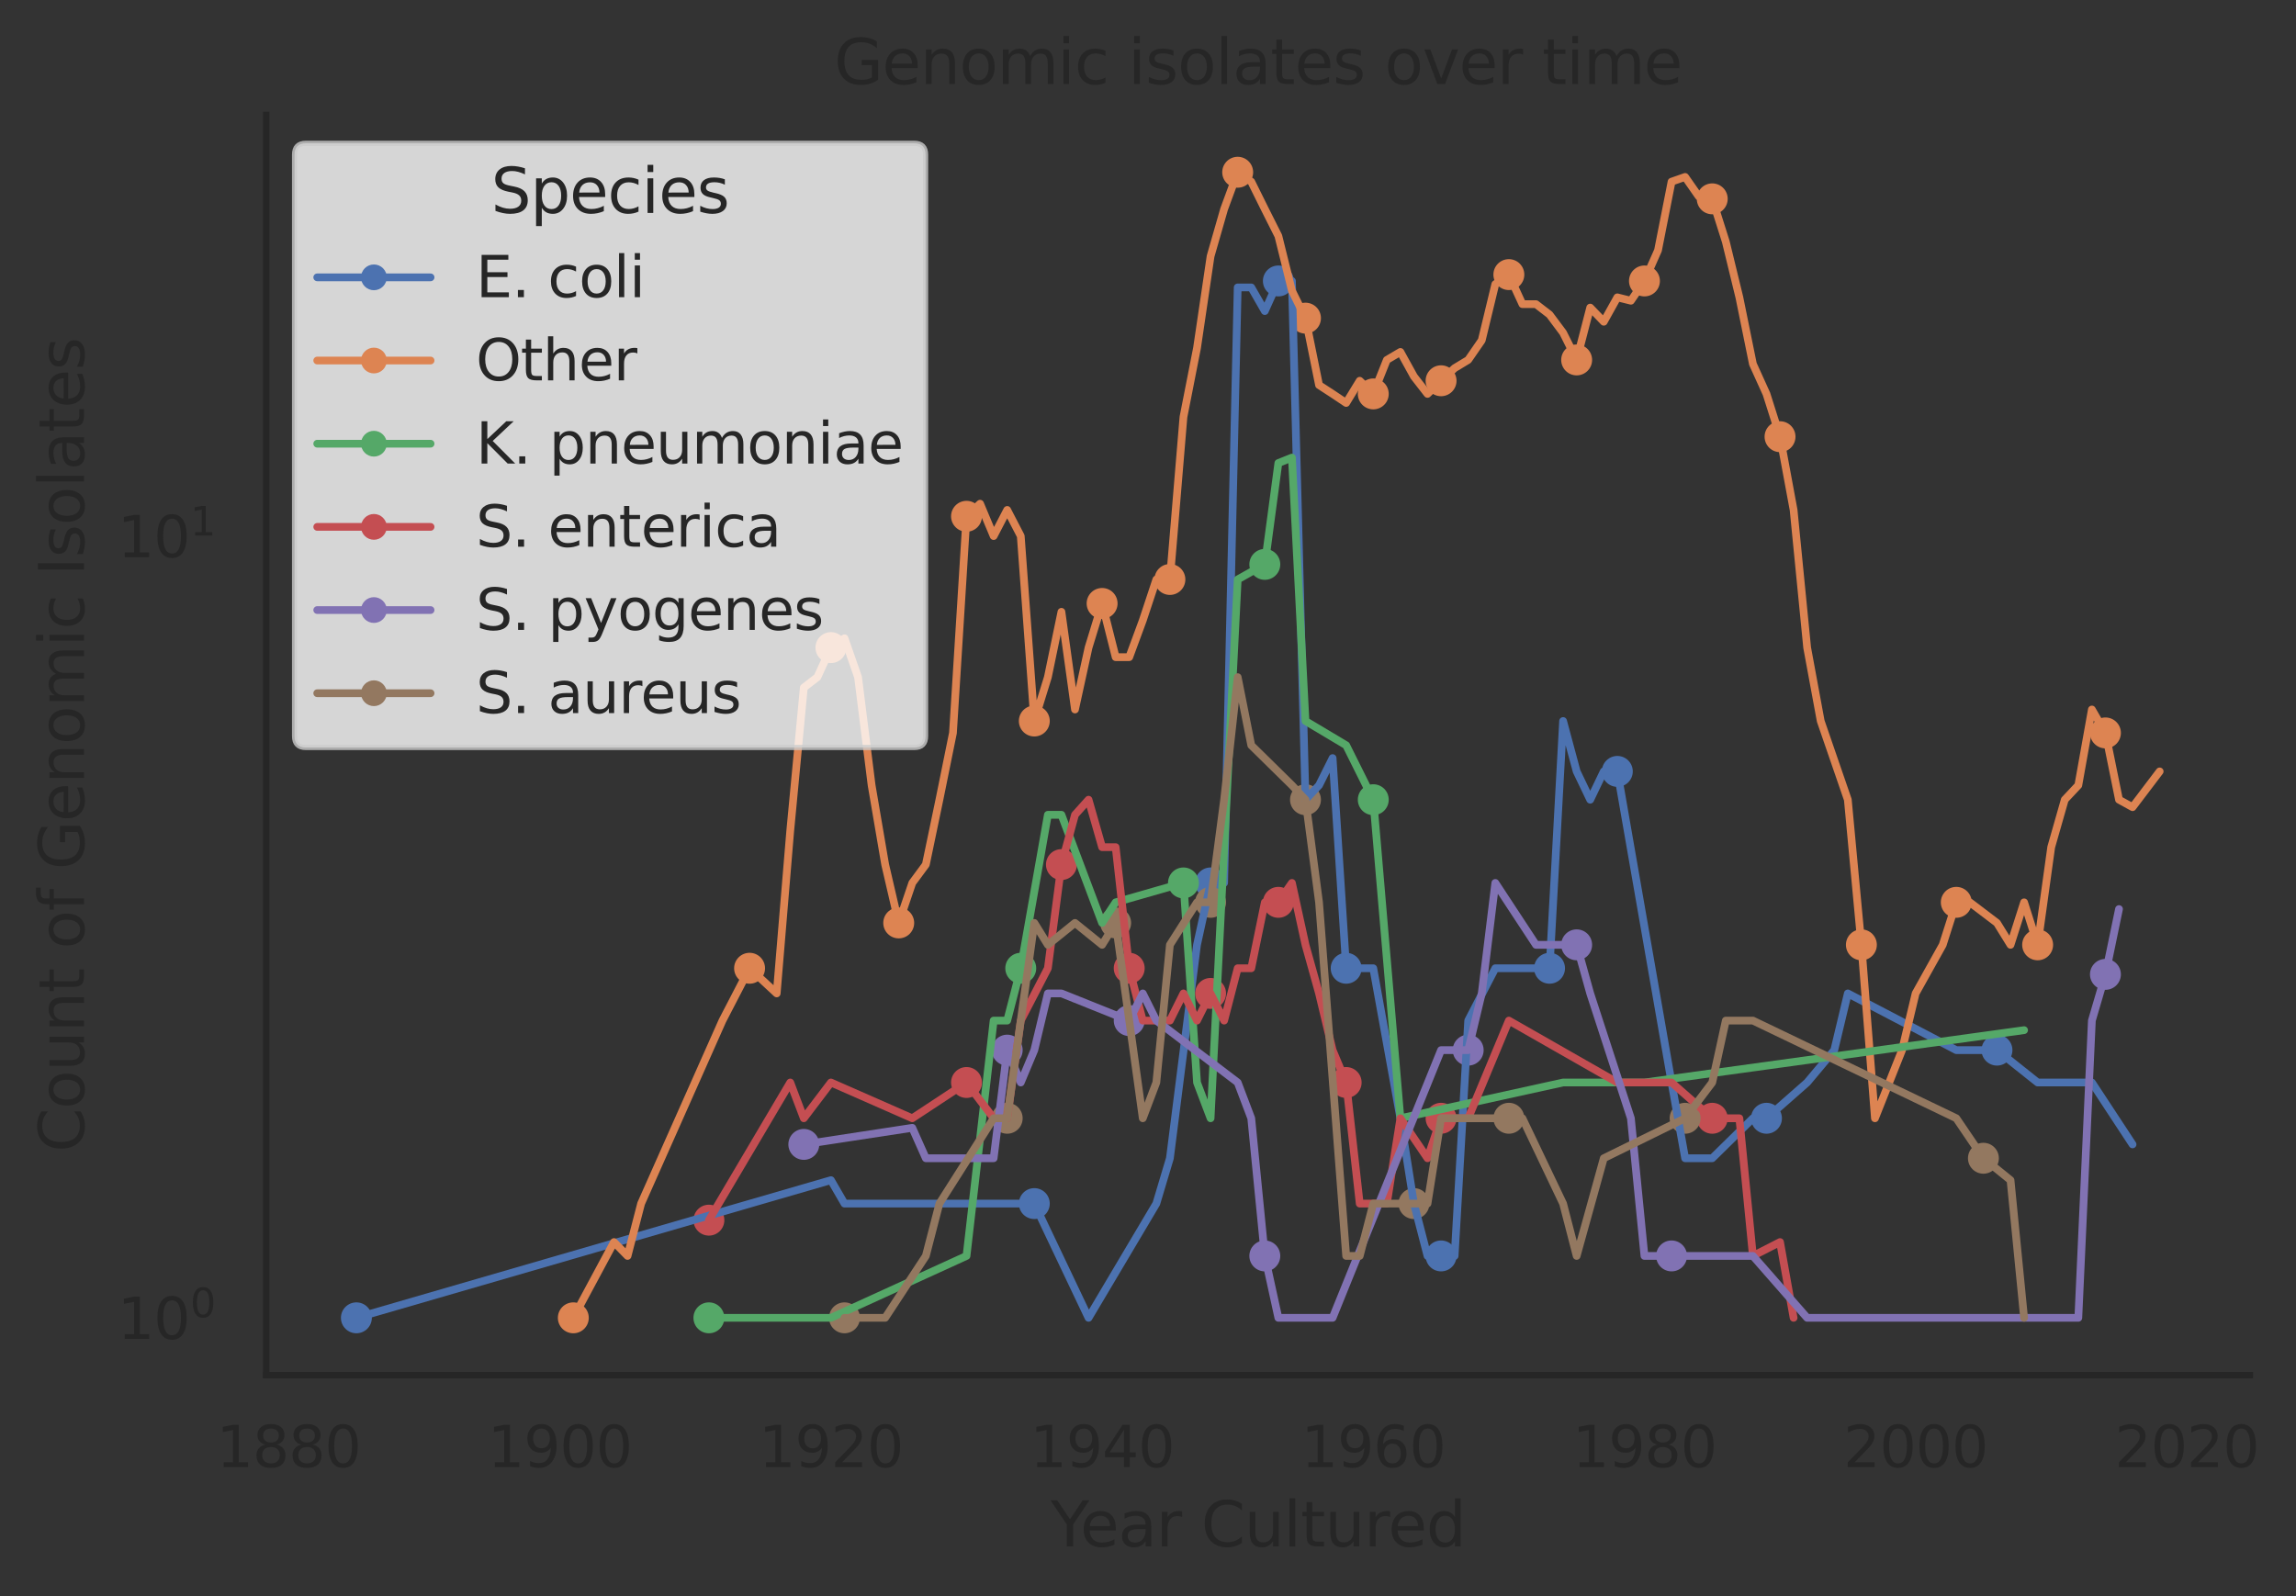 <?xml version="1.0" encoding="utf-8" standalone="no"?>
<!DOCTYPE svg PUBLIC "-//W3C//DTD SVG 1.1//EN"
  "http://www.w3.org/Graphics/SVG/1.1/DTD/svg11.dtd">
<svg xmlns:xlink="http://www.w3.org/1999/xlink" width="445.654pt" height="309.898pt" viewBox="0 0 445.654 309.898" xmlns="http://www.w3.org/2000/svg" version="1.1">
 <rect x="0" y="0" width="445.654" height="309.898" fill="#333333" stroke="none"/>
 <defs>
  <style type="text/css">*{stroke-linejoin: round; stroke-linecap: butt}</style>
 </defs>
 <g id="figure_1">
  <g id="patch_1">
   <path d="M 0 309.898 
L 445.654 309.898 
L 445.654 0 
L 0 0 
L 0 309.898 
z
" style="fill: none"/>
  </g>
  <g id="axes_1">
   <g id="patch_2">
    <path d="M 51.674 266.938 
L 436.694 266.938 
L 436.694 22.318 
L 51.674 22.318 
L 51.674 266.938 
z
" style="fill: none"/>
   </g>
   <g id="matplotlib.axis_1">
    <g id="xtick_1">
     <g id="text_1">
      <!-- 1880 -->
      <g style="fill: #262626" transform="translate(42.019 284.796)scale(0.11 -0.11)">
       <defs>
        <path id="DejaVuSans-31" d="M 794 531 
L 1825 531 
L 1825 4091 
L 703 3866 
L 703 4441 
L 1819 4666 
L 2450 4666 
L 2450 531 
L 3481 531 
L 3481 0 
L 794 0 
L 794 531 
z
" transform="scale(0.016)"/>
        <path id="DejaVuSans-38" d="M 2034 2216 
Q 1584 2216 1326 1975 
Q 1069 1734 1069 1313 
Q 1069 891 1326 650 
Q 1584 409 2034 409 
Q 2484 409 2743 651 
Q 3003 894 3003 1313 
Q 3003 1734 2745 1975 
Q 2488 2216 2034 2216 
z
M 1403 2484 
Q 997 2584 770 2862 
Q 544 3141 544 3541 
Q 544 4100 942 4425 
Q 1341 4750 2034 4750 
Q 2731 4750 3128 4425 
Q 3525 4100 3525 3541 
Q 3525 3141 3298 2862 
Q 3072 2584 2669 2484 
Q 3125 2378 3379 2068 
Q 3634 1759 3634 1313 
Q 3634 634 3220 271 
Q 2806 -91 2034 -91 
Q 1263 -91 848 271 
Q 434 634 434 1313 
Q 434 1759 690 2068 
Q 947 2378 1403 2484 
z
M 1172 3481 
Q 1172 3119 1398 2916 
Q 1625 2713 2034 2713 
Q 2441 2713 2670 2916 
Q 2900 3119 2900 3481 
Q 2900 3844 2670 4047 
Q 2441 4250 2034 4250 
Q 1625 4250 1398 4047 
Q 1172 3844 1172 3481 
z
" transform="scale(0.016)"/>
        <path id="DejaVuSans-30" d="M 2034 4250 
Q 1547 4250 1301 3770 
Q 1056 3291 1056 2328 
Q 1056 1369 1301 889 
Q 1547 409 2034 409 
Q 2525 409 2770 889 
Q 3016 1369 3016 2328 
Q 3016 3291 2770 3770 
Q 2525 4250 2034 4250 
z
M 2034 4750 
Q 2819 4750 3233 4129 
Q 3647 3509 3647 2328 
Q 3647 1150 3233 529 
Q 2819 -91 2034 -91 
Q 1250 -91 836 529 
Q 422 1150 422 2328 
Q 422 3509 836 4129 
Q 1250 4750 2034 4750 
z
" transform="scale(0.016)"/>
       </defs>
       <use xlink:href="#DejaVuSans-31"/>
       <use xlink:href="#DejaVuSans-38" x="63.623"/>
       <use xlink:href="#DejaVuSans-38" x="127.246"/>
       <use xlink:href="#DejaVuSans-30" x="190.869"/>
      </g>
     </g>
    </g>
    <g id="xtick_2">
     <g id="text_2">
      <!-- 1900 -->
      <g style="fill: #262626" transform="translate(94.653 284.796)scale(0.11 -0.11)">
       <defs>
        <path id="DejaVuSans-39" d="M 703 97 
L 703 672 
Q 941 559 1184 500 
Q 1428 441 1663 441 
Q 2288 441 2617 861 
Q 2947 1281 2994 2138 
Q 2813 1869 2534 1725 
Q 2256 1581 1919 1581 
Q 1219 1581 811 2004 
Q 403 2428 403 3163 
Q 403 3881 828 4315 
Q 1253 4750 1959 4750 
Q 2769 4750 3195 4129 
Q 3622 3509 3622 2328 
Q 3622 1225 3098 567 
Q 2575 -91 1691 -91 
Q 1453 -91 1209 -44 
Q 966 3 703 97 
z
M 1959 2075 
Q 2384 2075 2632 2365 
Q 2881 2656 2881 3163 
Q 2881 3666 2632 3958 
Q 2384 4250 1959 4250 
Q 1534 4250 1286 3958 
Q 1038 3666 1038 3163 
Q 1038 2656 1286 2365 
Q 1534 2075 1959 2075 
z
" transform="scale(0.016)"/>
       </defs>
       <use xlink:href="#DejaVuSans-31"/>
       <use xlink:href="#DejaVuSans-39" x="63.623"/>
       <use xlink:href="#DejaVuSans-30" x="127.246"/>
       <use xlink:href="#DejaVuSans-30" x="190.869"/>
      </g>
     </g>
    </g>
    <g id="xtick_3">
     <g id="text_3">
      <!-- 1920 -->
      <g style="fill: #262626" transform="translate(147.287 284.796)scale(0.11 -0.11)">
       <defs>
        <path id="DejaVuSans-32" d="M 1228 531 
L 3431 531 
L 3431 0 
L 469 0 
L 469 531 
Q 828 903 1448 1529 
Q 2069 2156 2228 2338 
Q 2531 2678 2651 2914 
Q 2772 3150 2772 3378 
Q 2772 3750 2511 3984 
Q 2250 4219 1831 4219 
Q 1534 4219 1204 4116 
Q 875 4013 500 3803 
L 500 4441 
Q 881 4594 1212 4672 
Q 1544 4750 1819 4750 
Q 2544 4750 2975 4387 
Q 3406 4025 3406 3419 
Q 3406 3131 3298 2873 
Q 3191 2616 2906 2266 
Q 2828 2175 2409 1742 
Q 1991 1309 1228 531 
z
" transform="scale(0.016)"/>
       </defs>
       <use xlink:href="#DejaVuSans-31"/>
       <use xlink:href="#DejaVuSans-39" x="63.623"/>
       <use xlink:href="#DejaVuSans-32" x="127.246"/>
       <use xlink:href="#DejaVuSans-30" x="190.869"/>
      </g>
     </g>
    </g>
    <g id="xtick_4">
     <g id="text_4">
      <!-- 1940 -->
      <g style="fill: #262626" transform="translate(199.922 284.796)scale(0.11 -0.11)">
       <defs>
        <path id="DejaVuSans-34" d="M 2419 4116 
L 825 1625 
L 2419 1625 
L 2419 4116 
z
M 2253 4666 
L 3047 4666 
L 3047 1625 
L 3713 1625 
L 3713 1100 
L 3047 1100 
L 3047 0 
L 2419 0 
L 2419 1100 
L 313 1100 
L 313 1709 
L 2253 4666 
z
" transform="scale(0.016)"/>
       </defs>
       <use xlink:href="#DejaVuSans-31"/>
       <use xlink:href="#DejaVuSans-39" x="63.623"/>
       <use xlink:href="#DejaVuSans-34" x="127.246"/>
       <use xlink:href="#DejaVuSans-30" x="190.869"/>
      </g>
     </g>
    </g>
    <g id="xtick_5">
     <g id="text_5">
      <!-- 1960 -->
      <g style="fill: #262626" transform="translate(252.556 284.796)scale(0.11 -0.11)">
       <defs>
        <path id="DejaVuSans-36" d="M 2113 2584 
Q 1688 2584 1439 2293 
Q 1191 2003 1191 1497 
Q 1191 994 1439 701 
Q 1688 409 2113 409 
Q 2538 409 2786 701 
Q 3034 994 3034 1497 
Q 3034 2003 2786 2293 
Q 2538 2584 2113 2584 
z
M 3366 4563 
L 3366 3988 
Q 3128 4100 2886 4159 
Q 2644 4219 2406 4219 
Q 1781 4219 1451 3797 
Q 1122 3375 1075 2522 
Q 1259 2794 1537 2939 
Q 1816 3084 2150 3084 
Q 2853 3084 3261 2657 
Q 3669 2231 3669 1497 
Q 3669 778 3244 343 
Q 2819 -91 2113 -91 
Q 1303 -91 875 529 
Q 447 1150 447 2328 
Q 447 3434 972 4092 
Q 1497 4750 2381 4750 
Q 2619 4750 2861 4703 
Q 3103 4656 3366 4563 
z
" transform="scale(0.016)"/>
       </defs>
       <use xlink:href="#DejaVuSans-31"/>
       <use xlink:href="#DejaVuSans-39" x="63.623"/>
       <use xlink:href="#DejaVuSans-36" x="127.246"/>
       <use xlink:href="#DejaVuSans-30" x="190.869"/>
      </g>
     </g>
    </g>
    <g id="xtick_6">
     <g id="text_6">
      <!-- 1980 -->
      <g style="fill: #262626" transform="translate(305.19 284.796)scale(0.11 -0.11)">
       <use xlink:href="#DejaVuSans-31"/>
       <use xlink:href="#DejaVuSans-39" x="63.623"/>
       <use xlink:href="#DejaVuSans-38" x="127.246"/>
       <use xlink:href="#DejaVuSans-30" x="190.869"/>
      </g>
     </g>
    </g>
    <g id="xtick_7">
     <g id="text_7">
      <!-- 2000 -->
      <g style="fill: #262626" transform="translate(357.824 284.796)scale(0.11 -0.11)">
       <use xlink:href="#DejaVuSans-32"/>
       <use xlink:href="#DejaVuSans-30" x="63.623"/>
       <use xlink:href="#DejaVuSans-30" x="127.246"/>
       <use xlink:href="#DejaVuSans-30" x="190.869"/>
      </g>
     </g>
    </g>
    <g id="xtick_8">
     <g id="text_8">
      <!-- 2020 -->
      <g style="fill: #262626" transform="translate(410.459 284.796)scale(0.11 -0.11)">
       <use xlink:href="#DejaVuSans-32"/>
       <use xlink:href="#DejaVuSans-30" x="63.623"/>
       <use xlink:href="#DejaVuSans-32" x="127.246"/>
       <use xlink:href="#DejaVuSans-30" x="190.869"/>
      </g>
     </g>
    </g>
    <g id="text_9">
     <!-- Year Cultured -->
     <g style="fill: #262626" transform="translate(203.926 300.202)scale(0.12 -0.12)">
      <defs>
       <path id="DejaVuSans-59" d="M -13 4666 
L 666 4666 
L 1959 2747 
L 3244 4666 
L 3922 4666 
L 2272 2222 
L 2272 0 
L 1638 0 
L 1638 2222 
L -13 4666 
z
" transform="scale(0.016)"/>
       <path id="DejaVuSans-65" d="M 3597 1894 
L 3597 1613 
L 953 1613 
Q 991 1019 1311 708 
Q 1631 397 2203 397 
Q 2534 397 2845 478 
Q 3156 559 3463 722 
L 3463 178 
Q 3153 47 2828 -22 
Q 2503 -91 2169 -91 
Q 1331 -91 842 396 
Q 353 884 353 1716 
Q 353 2575 817 3079 
Q 1281 3584 2069 3584 
Q 2775 3584 3186 3129 
Q 3597 2675 3597 1894 
z
M 3022 2063 
Q 3016 2534 2758 2815 
Q 2500 3097 2075 3097 
Q 1594 3097 1305 2825 
Q 1016 2553 972 2059 
L 3022 2063 
z
" transform="scale(0.016)"/>
       <path id="DejaVuSans-61" d="M 2194 1759 
Q 1497 1759 1228 1600 
Q 959 1441 959 1056 
Q 959 750 1161 570 
Q 1363 391 1709 391 
Q 2188 391 2477 730 
Q 2766 1069 2766 1631 
L 2766 1759 
L 2194 1759 
z
M 3341 1997 
L 3341 0 
L 2766 0 
L 2766 531 
Q 2569 213 2275 61 
Q 1981 -91 1556 -91 
Q 1019 -91 701 211 
Q 384 513 384 1019 
Q 384 1609 779 1909 
Q 1175 2209 1959 2209 
L 2766 2209 
L 2766 2266 
Q 2766 2663 2505 2880 
Q 2244 3097 1772 3097 
Q 1472 3097 1187 3025 
Q 903 2953 641 2809 
L 641 3341 
Q 956 3463 1253 3523 
Q 1550 3584 1831 3584 
Q 2591 3584 2966 3190 
Q 3341 2797 3341 1997 
z
" transform="scale(0.016)"/>
       <path id="DejaVuSans-72" d="M 2631 2963 
Q 2534 3019 2420 3045 
Q 2306 3072 2169 3072 
Q 1681 3072 1420 2755 
Q 1159 2438 1159 1844 
L 1159 0 
L 581 0 
L 581 3500 
L 1159 3500 
L 1159 2956 
Q 1341 3275 1631 3429 
Q 1922 3584 2338 3584 
Q 2397 3584 2469 3576 
Q 2541 3569 2628 3553 
L 2631 2963 
z
" transform="scale(0.016)"/>
       <path id="DejaVuSans-20" transform="scale(0.016)"/>
       <path id="DejaVuSans-43" d="M 4122 4306 
L 4122 3641 
Q 3803 3938 3442 4084 
Q 3081 4231 2675 4231 
Q 1875 4231 1450 3742 
Q 1025 3253 1025 2328 
Q 1025 1406 1450 917 
Q 1875 428 2675 428 
Q 3081 428 3442 575 
Q 3803 722 4122 1019 
L 4122 359 
Q 3791 134 3420 21 
Q 3050 -91 2638 -91 
Q 1578 -91 968 557 
Q 359 1206 359 2328 
Q 359 3453 968 4101 
Q 1578 4750 2638 4750 
Q 3056 4750 3426 4639 
Q 3797 4528 4122 4306 
z
" transform="scale(0.016)"/>
       <path id="DejaVuSans-75" d="M 544 1381 
L 544 3500 
L 1119 3500 
L 1119 1403 
Q 1119 906 1312 657 
Q 1506 409 1894 409 
Q 2359 409 2629 706 
Q 2900 1003 2900 1516 
L 2900 3500 
L 3475 3500 
L 3475 0 
L 2900 0 
L 2900 538 
Q 2691 219 2414 64 
Q 2138 -91 1772 -91 
Q 1169 -91 856 284 
Q 544 659 544 1381 
z
M 1991 3584 
L 1991 3584 
z
" transform="scale(0.016)"/>
       <path id="DejaVuSans-6c" d="M 603 4863 
L 1178 4863 
L 1178 0 
L 603 0 
L 603 4863 
z
" transform="scale(0.016)"/>
       <path id="DejaVuSans-74" d="M 1172 4494 
L 1172 3500 
L 2356 3500 
L 2356 3053 
L 1172 3053 
L 1172 1153 
Q 1172 725 1289 603 
Q 1406 481 1766 481 
L 2356 481 
L 2356 0 
L 1766 0 
Q 1100 0 847 248 
Q 594 497 594 1153 
L 594 3053 
L 172 3053 
L 172 3500 
L 594 3500 
L 594 4494 
L 1172 4494 
z
" transform="scale(0.016)"/>
       <path id="DejaVuSans-64" d="M 2906 2969 
L 2906 4863 
L 3481 4863 
L 3481 0 
L 2906 0 
L 2906 525 
Q 2725 213 2448 61 
Q 2172 -91 1784 -91 
Q 1150 -91 751 415 
Q 353 922 353 1747 
Q 353 2572 751 3078 
Q 1150 3584 1784 3584 
Q 2172 3584 2448 3432 
Q 2725 3281 2906 2969 
z
M 947 1747 
Q 947 1113 1208 752 
Q 1469 391 1925 391 
Q 2381 391 2643 752 
Q 2906 1113 2906 1747 
Q 2906 2381 2643 2742 
Q 2381 3103 1925 3103 
Q 1469 3103 1208 2742 
Q 947 2381 947 1747 
z
" transform="scale(0.016)"/>
      </defs>
      <use xlink:href="#DejaVuSans-59"/>
      <use xlink:href="#DejaVuSans-65" x="47.834"/>
      <use xlink:href="#DejaVuSans-61" x="109.357"/>
      <use xlink:href="#DejaVuSans-72" x="170.637"/>
      <use xlink:href="#DejaVuSans-20" x="211.75"/>
      <use xlink:href="#DejaVuSans-43" x="243.537"/>
      <use xlink:href="#DejaVuSans-75" x="313.361"/>
      <use xlink:href="#DejaVuSans-6c" x="376.74"/>
      <use xlink:href="#DejaVuSans-74" x="404.523"/>
      <use xlink:href="#DejaVuSans-75" x="443.732"/>
      <use xlink:href="#DejaVuSans-72" x="507.111"/>
      <use xlink:href="#DejaVuSans-65" x="545.975"/>
      <use xlink:href="#DejaVuSans-64" x="607.498"/>
     </g>
    </g>
   </g>
   <g id="matplotlib.axis_2">
    <g id="ytick_1">
     <g id="text_10">
      <!-- $\mathdefault{10^{0}}$ -->
      <g style="fill: #262626" transform="translate(22.814 259.998)scale(0.11 -0.11)">
       <use xlink:href="#DejaVuSans-31" transform="translate(0 0.766)"/>
       <use xlink:href="#DejaVuSans-30" transform="translate(63.623 0.766)"/>
       <use xlink:href="#DejaVuSans-30" transform="translate(128.203 39.047)scale(0.7)"/>
      </g>
     </g>
    </g>
    <g id="ytick_2">
     <g id="text_11">
      <!-- $\mathdefault{10^{1}}$ -->
      <g style="fill: #262626" transform="translate(22.814 108.241)scale(0.11 -0.11)">
       <use xlink:href="#DejaVuSans-31" transform="translate(0 0.684)"/>
       <use xlink:href="#DejaVuSans-30" transform="translate(63.623 0.684)"/>
       <use xlink:href="#DejaVuSans-31" transform="translate(128.203 38.966)scale(0.7)"/>
      </g>
     </g>
    </g>
    <g id="ytick_3"/>
    <g id="ytick_4"/>
    <g id="ytick_5"/>
    <g id="ytick_6"/>
    <g id="ytick_7"/>
    <g id="ytick_8"/>
    <g id="ytick_9"/>
    <g id="ytick_10"/>
    <g id="ytick_11"/>
    <g id="ytick_12"/>
    <g id="ytick_13"/>
    <g id="text_12">
     <!-- Count of Genomic Isolates -->
     <g style="fill: #262626" transform="translate(16.318 223.656)rotate(-90)scale(0.12 -0.12)">
      <defs>
       <path id="DejaVuSans-6f" d="M 1959 3097 
Q 1497 3097 1228 2736 
Q 959 2375 959 1747 
Q 959 1119 1226 758 
Q 1494 397 1959 397 
Q 2419 397 2687 759 
Q 2956 1122 2956 1747 
Q 2956 2369 2687 2733 
Q 2419 3097 1959 3097 
z
M 1959 3584 
Q 2709 3584 3137 3096 
Q 3566 2609 3566 1747 
Q 3566 888 3137 398 
Q 2709 -91 1959 -91 
Q 1206 -91 779 398 
Q 353 888 353 1747 
Q 353 2609 779 3096 
Q 1206 3584 1959 3584 
z
" transform="scale(0.016)"/>
       <path id="DejaVuSans-6e" d="M 3513 2113 
L 3513 0 
L 2938 0 
L 2938 2094 
Q 2938 2591 2744 2837 
Q 2550 3084 2163 3084 
Q 1697 3084 1428 2787 
Q 1159 2491 1159 1978 
L 1159 0 
L 581 0 
L 581 3500 
L 1159 3500 
L 1159 2956 
Q 1366 3272 1645 3428 
Q 1925 3584 2291 3584 
Q 2894 3584 3203 3211 
Q 3513 2838 3513 2113 
z
" transform="scale(0.016)"/>
       <path id="DejaVuSans-66" d="M 2375 4863 
L 2375 4384 
L 1825 4384 
Q 1516 4384 1395 4259 
Q 1275 4134 1275 3809 
L 1275 3500 
L 2222 3500 
L 2222 3053 
L 1275 3053 
L 1275 0 
L 697 0 
L 697 3053 
L 147 3053 
L 147 3500 
L 697 3500 
L 697 3744 
Q 697 4328 969 4595 
Q 1241 4863 1831 4863 
L 2375 4863 
z
" transform="scale(0.016)"/>
       <path id="DejaVuSans-47" d="M 3809 666 
L 3809 1919 
L 2778 1919 
L 2778 2438 
L 4434 2438 
L 4434 434 
Q 4069 175 3628 42 
Q 3188 -91 2688 -91 
Q 1594 -91 976 548 
Q 359 1188 359 2328 
Q 359 3472 976 4111 
Q 1594 4750 2688 4750 
Q 3144 4750 3555 4637 
Q 3966 4525 4313 4306 
L 4313 3634 
Q 3963 3931 3569 4081 
Q 3175 4231 2741 4231 
Q 1884 4231 1454 3753 
Q 1025 3275 1025 2328 
Q 1025 1384 1454 906 
Q 1884 428 2741 428 
Q 3075 428 3337 486 
Q 3600 544 3809 666 
z
" transform="scale(0.016)"/>
       <path id="DejaVuSans-6d" d="M 3328 2828 
Q 3544 3216 3844 3400 
Q 4144 3584 4550 3584 
Q 5097 3584 5394 3201 
Q 5691 2819 5691 2113 
L 5691 0 
L 5113 0 
L 5113 2094 
Q 5113 2597 4934 2840 
Q 4756 3084 4391 3084 
Q 3944 3084 3684 2787 
Q 3425 2491 3425 1978 
L 3425 0 
L 2847 0 
L 2847 2094 
Q 2847 2600 2669 2842 
Q 2491 3084 2119 3084 
Q 1678 3084 1418 2786 
Q 1159 2488 1159 1978 
L 1159 0 
L 581 0 
L 581 3500 
L 1159 3500 
L 1159 2956 
Q 1356 3278 1631 3431 
Q 1906 3584 2284 3584 
Q 2666 3584 2933 3390 
Q 3200 3197 3328 2828 
z
" transform="scale(0.016)"/>
       <path id="DejaVuSans-69" d="M 603 3500 
L 1178 3500 
L 1178 0 
L 603 0 
L 603 3500 
z
M 603 4863 
L 1178 4863 
L 1178 4134 
L 603 4134 
L 603 4863 
z
" transform="scale(0.016)"/>
       <path id="DejaVuSans-63" d="M 3122 3366 
L 3122 2828 
Q 2878 2963 2633 3030 
Q 2388 3097 2138 3097 
Q 1578 3097 1268 2742 
Q 959 2388 959 1747 
Q 959 1106 1268 751 
Q 1578 397 2138 397 
Q 2388 397 2633 464 
Q 2878 531 3122 666 
L 3122 134 
Q 2881 22 2623 -34 
Q 2366 -91 2075 -91 
Q 1284 -91 818 406 
Q 353 903 353 1747 
Q 353 2603 823 3093 
Q 1294 3584 2113 3584 
Q 2378 3584 2631 3529 
Q 2884 3475 3122 3366 
z
" transform="scale(0.016)"/>
       <path id="DejaVuSans-49" d="M 628 4666 
L 1259 4666 
L 1259 0 
L 628 0 
L 628 4666 
z
" transform="scale(0.016)"/>
       <path id="DejaVuSans-73" d="M 2834 3397 
L 2834 2853 
Q 2591 2978 2328 3040 
Q 2066 3103 1784 3103 
Q 1356 3103 1142 2972 
Q 928 2841 928 2578 
Q 928 2378 1081 2264 
Q 1234 2150 1697 2047 
L 1894 2003 
Q 2506 1872 2764 1633 
Q 3022 1394 3022 966 
Q 3022 478 2636 193 
Q 2250 -91 1575 -91 
Q 1294 -91 989 -36 
Q 684 19 347 128 
L 347 722 
Q 666 556 975 473 
Q 1284 391 1588 391 
Q 1994 391 2212 530 
Q 2431 669 2431 922 
Q 2431 1156 2273 1281 
Q 2116 1406 1581 1522 
L 1381 1569 
Q 847 1681 609 1914 
Q 372 2147 372 2553 
Q 372 3047 722 3315 
Q 1072 3584 1716 3584 
Q 2034 3584 2315 3537 
Q 2597 3491 2834 3397 
z
" transform="scale(0.016)"/>
      </defs>
      <use xlink:href="#DejaVuSans-43"/>
      <use xlink:href="#DejaVuSans-6f" x="69.824"/>
      <use xlink:href="#DejaVuSans-75" x="131.006"/>
      <use xlink:href="#DejaVuSans-6e" x="194.385"/>
      <use xlink:href="#DejaVuSans-74" x="257.764"/>
      <use xlink:href="#DejaVuSans-20" x="296.973"/>
      <use xlink:href="#DejaVuSans-6f" x="328.76"/>
      <use xlink:href="#DejaVuSans-66" x="389.941"/>
      <use xlink:href="#DejaVuSans-20" x="425.146"/>
      <use xlink:href="#DejaVuSans-47" x="456.934"/>
      <use xlink:href="#DejaVuSans-65" x="534.424"/>
      <use xlink:href="#DejaVuSans-6e" x="595.947"/>
      <use xlink:href="#DejaVuSans-6f" x="659.326"/>
      <use xlink:href="#DejaVuSans-6d" x="720.508"/>
      <use xlink:href="#DejaVuSans-69" x="817.92"/>
      <use xlink:href="#DejaVuSans-63" x="845.703"/>
      <use xlink:href="#DejaVuSans-20" x="900.684"/>
      <use xlink:href="#DejaVuSans-49" x="932.471"/>
      <use xlink:href="#DejaVuSans-73" x="961.963"/>
      <use xlink:href="#DejaVuSans-6f" x="1014.062"/>
      <use xlink:href="#DejaVuSans-6c" x="1075.244"/>
      <use xlink:href="#DejaVuSans-61" x="1103.027"/>
      <use xlink:href="#DejaVuSans-74" x="1164.307"/>
      <use xlink:href="#DejaVuSans-65" x="1203.516"/>
      <use xlink:href="#DejaVuSans-73" x="1265.039"/>
     </g>
    </g>
   </g>
   <g id="PathCollection_1">
    <defs>
     <path id="C0_0_fb654c4865" d="M 0 3 
C 0.796 3 1.559 2.684 2.121 2.121 
C 2.684 1.559 3 0.796 3 -0 
C 3 -0.796 2.684 -1.559 2.121 -2.121 
C 1.559 -2.684 0.796 -3 0 -3 
C -0.796 -3 -1.559 -2.684 -2.121 -2.121 
C -2.684 -1.559 -3 -0.796 -3 0 
C -3 0.796 -2.684 1.559 -2.121 2.121 
C -1.559 2.684 -0.796 3 0 3 
z
"/>
    </defs>
    <g clip-path="url(#pe04c3495d7)">
     <use xlink:href="#C0_0_fb654c4865" x="69.175" y="255.819" style="fill: #4c72b0"/>
    </g>
    <g clip-path="url(#pe04c3495d7)">
     <use xlink:href="#C0_0_fb654c4865" x="200.76" y="233.643" style="fill: #4c72b0"/>
    </g>
    <g clip-path="url(#pe04c3495d7)">
     <use xlink:href="#C0_0_fb654c4865" x="234.973" y="171.396" style="fill: #4c72b0"/>
    </g>
    <g clip-path="url(#pe04c3495d7)">
     <use xlink:href="#C0_0_fb654c4865" x="248.131" y="54.539" style="fill: #4c72b0"/>
    </g>
    <g clip-path="url(#pe04c3495d7)">
     <use xlink:href="#C0_0_fb654c4865" x="261.29" y="187.96" style="fill: #4c72b0"/>
    </g>
    <g clip-path="url(#pe04c3495d7)">
     <use xlink:href="#C0_0_fb654c4865" x="279.712" y="243.803" style="fill: #4c72b0"/>
    </g>
    <g clip-path="url(#pe04c3495d7)">
     <use xlink:href="#C0_0_fb654c4865" x="300.766" y="187.96" style="fill: #4c72b0"/>
    </g>
    <g clip-path="url(#pe04c3495d7)">
     <use xlink:href="#C0_0_fb654c4865" x="313.924" y="149.746" style="fill: #4c72b0"/>
    </g>
    <g clip-path="url(#pe04c3495d7)">
     <use xlink:href="#C0_0_fb654c4865" x="342.873" y="217.08" style="fill: #4c72b0"/>
    </g>
    <g clip-path="url(#pe04c3495d7)">
     <use xlink:href="#C0_0_fb654c4865" x="387.612" y="203.854" style="fill: #4c72b0"/>
    </g>
   </g>
   <g id="PathCollection_2">
    <defs>
     <path id="C1_0_e5075f1e9e" d="M 0 3 
C 0.796 3 1.559 2.684 2.121 2.121 
C 2.684 1.559 3 0.796 3 -0 
C 3 -0.796 2.684 -1.559 2.121 -2.121 
C 1.559 -2.684 0.796 -3 0 -3 
C -0.796 -3 -1.559 -2.684 -2.121 -2.121 
C -2.684 -1.559 -3 -0.796 -3 0 
C -3 0.796 -2.684 1.559 -2.121 2.121 
C -1.559 2.684 -0.796 3 0 3 
z
"/>
    </defs>
    <g clip-path="url(#pe04c3495d7)">
     <use xlink:href="#C1_0_e5075f1e9e" x="111.282" y="255.819" style="fill: #dd8452"/>
    </g>
    <g clip-path="url(#pe04c3495d7)">
     <use xlink:href="#C1_0_e5075f1e9e" x="145.494" y="187.96" style="fill: #dd8452"/>
    </g>
    <g clip-path="url(#pe04c3495d7)">
     <use xlink:href="#C1_0_e5075f1e9e" x="161.285" y="125.713" style="fill: #dd8452"/>
    </g>
    <g clip-path="url(#pe04c3495d7)">
     <use xlink:href="#C1_0_e5075f1e9e" x="174.443" y="179.159" style="fill: #dd8452"/>
    </g>
    <g clip-path="url(#pe04c3495d7)">
     <use xlink:href="#C1_0_e5075f1e9e" x="187.602" y="100.222" style="fill: #dd8452"/>
    </g>
    <g clip-path="url(#pe04c3495d7)">
     <use xlink:href="#C1_0_e5075f1e9e" x="200.76" y="139.964" style="fill: #dd8452"/>
    </g>
    <g clip-path="url(#pe04c3495d7)">
     <use xlink:href="#C1_0_e5075f1e9e" x="213.919" y="117.142" style="fill: #dd8452"/>
    </g>
    <g clip-path="url(#pe04c3495d7)">
     <use xlink:href="#C1_0_e5075f1e9e" x="227.078" y="112.487" style="fill: #dd8452"/>
    </g>
    <g clip-path="url(#pe04c3495d7)">
     <use xlink:href="#C1_0_e5075f1e9e" x="240.236" y="33.437" style="fill: #dd8452"/>
    </g>
    <g clip-path="url(#pe04c3495d7)">
     <use xlink:href="#C1_0_e5075f1e9e" x="253.395" y="61.759" style="fill: #dd8452"/>
    </g>
    <g clip-path="url(#pe04c3495d7)">
     <use xlink:href="#C1_0_e5075f1e9e" x="266.553" y="76.466" style="fill: #dd8452"/>
    </g>
    <g clip-path="url(#pe04c3495d7)">
     <use xlink:href="#C1_0_e5075f1e9e" x="279.712" y="73.915" style="fill: #dd8452"/>
    </g>
    <g clip-path="url(#pe04c3495d7)">
     <use xlink:href="#C1_0_e5075f1e9e" x="292.87" y="53.307" style="fill: #dd8452"/>
    </g>
    <g clip-path="url(#pe04c3495d7)">
     <use xlink:href="#C1_0_e5075f1e9e" x="306.029" y="69.87" style="fill: #dd8452"/>
    </g>
    <g clip-path="url(#pe04c3495d7)">
     <use xlink:href="#C1_0_e5075f1e9e" x="319.188" y="54.539" style="fill: #dd8452"/>
    </g>
    <g clip-path="url(#pe04c3495d7)">
     <use xlink:href="#C1_0_e5075f1e9e" x="332.346" y="38.6" style="fill: #dd8452"/>
    </g>
    <g clip-path="url(#pe04c3495d7)">
     <use xlink:href="#C1_0_e5075f1e9e" x="345.505" y="84.773" style="fill: #dd8452"/>
    </g>
    <g clip-path="url(#pe04c3495d7)">
     <use xlink:href="#C1_0_e5075f1e9e" x="361.295" y="183.413" style="fill: #dd8452"/>
    </g>
    <g clip-path="url(#pe04c3495d7)">
     <use xlink:href="#C1_0_e5075f1e9e" x="379.717" y="175.163" style="fill: #dd8452"/>
    </g>
    <g clip-path="url(#pe04c3495d7)">
     <use xlink:href="#C1_0_e5075f1e9e" x="395.507" y="183.413" style="fill: #dd8452"/>
    </g>
    <g clip-path="url(#pe04c3495d7)">
     <use xlink:href="#C1_0_e5075f1e9e" x="408.666" y="142.276" style="fill: #dd8452"/>
    </g>
   </g>
   <g id="PathCollection_3">
    <defs>
     <path id="C2_0_939b13bf8e" d="M 0 3 
C 0.796 3 1.559 2.684 2.121 2.121 
C 2.684 1.559 3 0.796 3 -0 
C 3 -0.796 2.684 -1.559 2.121 -2.121 
C 1.559 -2.684 0.796 -3 0 -3 
C -0.796 -3 -1.559 -2.684 -2.121 -2.121 
C -2.684 -1.559 -3 -0.796 -3 0 
C -3 0.796 -2.684 1.559 -2.121 2.121 
C -1.559 2.684 -0.796 3 0 3 
z
"/>
    </defs>
    <g clip-path="url(#pe04c3495d7)">
     <use xlink:href="#C2_0_939b13bf8e" x="137.599" y="255.819" style="fill: #55a868"/>
    </g>
    <g clip-path="url(#pe04c3495d7)">
     <use xlink:href="#C2_0_939b13bf8e" x="198.129" y="187.96" style="fill: #55a868"/>
    </g>
    <g clip-path="url(#pe04c3495d7)">
     <use xlink:href="#C2_0_939b13bf8e" x="229.709" y="171.396" style="fill: #55a868"/>
    </g>
    <g clip-path="url(#pe04c3495d7)">
     <use xlink:href="#C2_0_939b13bf8e" x="245.5" y="109.558" style="fill: #55a868"/>
    </g>
    <g clip-path="url(#pe04c3495d7)">
     <use xlink:href="#C2_0_939b13bf8e" x="266.553" y="155.241" style="fill: #55a868"/>
    </g>
   </g>
   <g id="PathCollection_4">
    <defs>
     <path id="C3_0_cef7d8aa04" d="M 0 3 
C 0.796 3 1.559 2.684 2.121 2.121 
C 2.684 1.559 3 0.796 3 -0 
C 3 -0.796 2.684 -1.559 2.121 -2.121 
C 1.559 -2.684 0.796 -3 0 -3 
C -0.796 -3 -1.559 -2.684 -2.121 -2.121 
C -2.684 -1.559 -3 -0.796 -3 0 
C -3 0.796 -2.684 1.559 -2.121 2.121 
C -1.559 2.684 -0.796 3 0 3 
z
"/>
    </defs>
    <g clip-path="url(#pe04c3495d7)">
     <use xlink:href="#C3_0_cef7d8aa04" x="137.599" y="236.859" style="fill: #c44e52"/>
    </g>
    <g clip-path="url(#pe04c3495d7)">
     <use xlink:href="#C3_0_cef7d8aa04" x="187.602" y="210.136" style="fill: #c44e52"/>
    </g>
    <g clip-path="url(#pe04c3495d7)">
     <use xlink:href="#C3_0_cef7d8aa04" x="206.024" y="167.833" style="fill: #c44e52"/>
    </g>
    <g clip-path="url(#pe04c3495d7)">
     <use xlink:href="#C3_0_cef7d8aa04" x="219.182" y="187.96" style="fill: #c44e52"/>
    </g>
    <g clip-path="url(#pe04c3495d7)">
     <use xlink:href="#C3_0_cef7d8aa04" x="234.973" y="192.844" style="fill: #c44e52"/>
    </g>
    <g clip-path="url(#pe04c3495d7)">
     <use xlink:href="#C3_0_cef7d8aa04" x="248.131" y="175.163" style="fill: #c44e52"/>
    </g>
    <g clip-path="url(#pe04c3495d7)">
     <use xlink:href="#C3_0_cef7d8aa04" x="261.29" y="210.136" style="fill: #c44e52"/>
    </g>
    <g clip-path="url(#pe04c3495d7)">
     <use xlink:href="#C3_0_cef7d8aa04" x="279.712" y="217.08" style="fill: #c44e52"/>
    </g>
    <g clip-path="url(#pe04c3495d7)">
     <use xlink:href="#C3_0_cef7d8aa04" x="332.346" y="217.08" style="fill: #c44e52"/>
    </g>
   </g>
   <g id="PathCollection_5">
    <defs>
     <path id="C4_0_48ff990b55" d="M 0 3 
C 0.796 3 1.559 2.684 2.121 2.121 
C 2.684 1.559 3 0.796 3 -0 
C 3 -0.796 2.684 -1.559 2.121 -2.121 
C 1.559 -2.684 0.796 -3 0 -3 
C -0.796 -3 -1.559 -2.684 -2.121 -2.121 
C -2.684 -1.559 -3 -0.796 -3 0 
C -3 0.796 -2.684 1.559 -2.121 2.121 
C -1.559 2.684 -0.796 3 0 3 
z
"/>
    </defs>
    <g clip-path="url(#pe04c3495d7)">
     <use xlink:href="#C4_0_48ff990b55" x="156.021" y="222.152" style="fill: #8172b3"/>
    </g>
    <g clip-path="url(#pe04c3495d7)">
     <use xlink:href="#C4_0_48ff990b55" x="195.497" y="203.854" style="fill: #8172b3"/>
    </g>
    <g clip-path="url(#pe04c3495d7)">
     <use xlink:href="#C4_0_48ff990b55" x="219.182" y="198.119" style="fill: #8172b3"/>
    </g>
    <g clip-path="url(#pe04c3495d7)">
     <use xlink:href="#C4_0_48ff990b55" x="245.5" y="243.803" style="fill: #8172b3"/>
    </g>
    <g clip-path="url(#pe04c3495d7)">
     <use xlink:href="#C4_0_48ff990b55" x="284.975" y="203.854" style="fill: #8172b3"/>
    </g>
    <g clip-path="url(#pe04c3495d7)">
     <use xlink:href="#C4_0_48ff990b55" x="306.029" y="183.413" style="fill: #8172b3"/>
    </g>
    <g clip-path="url(#pe04c3495d7)">
     <use xlink:href="#C4_0_48ff990b55" x="324.451" y="243.803" style="fill: #8172b3"/>
    </g>
    <g clip-path="url(#pe04c3495d7)">
     <use xlink:href="#C4_0_48ff990b55" x="408.666" y="189.147" style="fill: #8172b3"/>
    </g>
   </g>
   <g id="PathCollection_6">
    <defs>
     <path id="C5_0_aa42892d96" d="M 0 3 
C 0.796 3 1.559 2.684 2.121 2.121 
C 2.684 1.559 3 0.796 3 -0 
C 3 -0.796 2.684 -1.559 2.121 -2.121 
C 1.559 -2.684 0.796 -3 0 -3 
C -0.796 -3 -1.559 -2.684 -2.121 -2.121 
C -2.684 -1.559 -3 -0.796 -3 0 
C -3 0.796 -2.684 1.559 -2.121 2.121 
C -1.559 2.684 -0.796 3 0 3 
z
"/>
    </defs>
    <g clip-path="url(#pe04c3495d7)">
     <use xlink:href="#C5_0_aa42892d96" x="163.916" y="255.819" style="fill: #937860"/>
    </g>
    <g clip-path="url(#pe04c3495d7)">
     <use xlink:href="#C5_0_aa42892d96" x="195.497" y="217.08" style="fill: #937860"/>
    </g>
    <g clip-path="url(#pe04c3495d7)">
     <use xlink:href="#C5_0_aa42892d96" x="216.551" y="179.159" style="fill: #937860"/>
    </g>
    <g clip-path="url(#pe04c3495d7)">
     <use xlink:href="#C5_0_aa42892d96" x="234.973" y="175.163" style="fill: #937860"/>
    </g>
    <g clip-path="url(#pe04c3495d7)">
     <use xlink:href="#C5_0_aa42892d96" x="253.395" y="155.241" style="fill: #937860"/>
    </g>
    <g clip-path="url(#pe04c3495d7)">
     <use xlink:href="#C5_0_aa42892d96" x="274.448" y="233.643" style="fill: #937860"/>
    </g>
    <g clip-path="url(#pe04c3495d7)">
     <use xlink:href="#C5_0_aa42892d96" x="292.87" y="217.08" style="fill: #937860"/>
    </g>
    <g clip-path="url(#pe04c3495d7)">
     <use xlink:href="#C5_0_aa42892d96" x="327.083" y="217.08" style="fill: #937860"/>
    </g>
    <g clip-path="url(#pe04c3495d7)">
     <use xlink:href="#C5_0_aa42892d96" x="384.981" y="224.842" style="fill: #937860"/>
    </g>
   </g>
   <g id="line2d_1">
    <path d="M 69.175 255.819 
L 161.285 229.096 
L 163.916 233.643 
L 190.234 233.643 
L 192.865 233.643 
L 200.76 233.643 
L 211.287 255.819 
L 224.446 233.643 
L 227.078 224.842 
L 232.341 183.413 
L 234.973 171.396 
L 237.604 171.396 
L 240.236 55.794 
L 242.868 55.794 
L 245.5 60.386 
L 248.131 54.539 
L 250.763 54.539 
L 253.395 155.241 
L 256.026 152.436 
L 258.658 147.161 
L 261.29 187.96 
L 266.553 187.96 
L 271.817 217.08 
L 274.448 233.643 
L 277.08 243.803 
L 279.712 243.803 
L 282.344 243.803 
L 284.975 198.119 
L 290.239 187.96 
L 295.502 187.96 
L 300.766 187.96 
L 303.397 139.964 
L 306.029 149.746 
L 308.661 155.241 
L 311.292 149.746 
L 313.924 149.746 
L 324.451 210.136 
L 327.083 224.842 
L 332.346 224.842 
L 340.241 217.08 
L 342.873 217.08 
L 350.768 210.136 
L 356.032 203.854 
L 358.663 192.844 
L 379.717 203.854 
L 387.612 203.854 
L 395.507 210.136 
L 406.034 210.136 
L 413.929 222.152 
" clip-path="url(#pe04c3495d7)" style="fill: none; stroke: #4c72b0; stroke-width: 1.5; stroke-linecap: round"/>
   </g>
   <g id="line2d_2">
    <path d="M 111.282 255.819 
L 119.177 241.112 
L 121.809 243.803 
L 124.441 233.643 
L 140.231 198.119 
L 145.494 187.96 
L 150.758 192.844 
L 153.39 161.237 
L 156.021 133.476 
L 158.653 131.448 
L 161.285 125.713 
L 163.916 123.907 
L 166.548 131.448 
L 169.18 152.436 
L 171.812 167.833 
L 174.443 179.159 
L 177.075 171.396 
L 179.707 167.833 
L 182.338 155.241 
L 184.97 142.276 
L 187.602 100.222 
L 190.234 97.781 
L 192.865 104.062 
L 195.497 98.99 
L 198.129 104.062 
L 200.76 139.964 
L 203.392 131.448 
L 206.024 118.769 
L 208.656 137.729 
L 211.287 125.713 
L 213.919 117.142 
L 216.551 127.57 
L 219.182 127.57 
L 221.814 120.438 
L 224.446 112.487 
L 227.078 112.487 
L 229.709 80.951 
L 232.341 67.557 
L 234.973 49.743 
L 237.604 40.582 
L 240.236 33.437 
L 242.868 35.268 
L 245.5 40.582 
L 248.131 45.816 
L 250.763 56.431 
L 253.395 61.759 
L 256.026 74.754 
L 258.658 76.466 
L 261.29 78.224 
L 263.922 73.915 
L 266.553 76.466 
L 269.185 69.87 
L 271.817 68.319 
L 274.448 73.086 
L 277.08 76.466 
L 279.712 73.915 
L 282.344 71.458 
L 284.975 69.87 
L 287.607 66.059 
L 290.239 55.163 
L 292.87 53.307 
L 295.502 59.041 
L 298.134 59.041 
L 300.766 61.069 
L 303.397 64.595 
L 306.029 69.87 
L 308.661 59.71 
L 311.292 62.457 
L 313.924 57.723 
L 316.556 58.379 
L 319.188 54.539 
L 321.819 48.597 
L 324.451 35.268 
L 327.083 34.346 
L 329.715 38.113 
L 332.346 38.6 
L 334.978 46.914 
L 337.61 57.723 
L 340.241 70.659 
L 342.873 76.466 
L 345.505 84.773 
L 348.137 98.99 
L 350.768 125.713 
L 353.4 139.964 
L 358.663 155.241 
L 361.295 183.413 
L 363.927 217.08 
L 369.19 203.854 
L 371.822 192.844 
L 377.085 183.413 
L 379.717 175.163 
L 382.349 175.163 
L 387.612 179.159 
L 390.244 183.413 
L 392.876 175.163 
L 395.507 183.413 
L 398.139 164.452 
L 400.771 155.241 
L 403.403 152.436 
L 406.034 137.729 
L 408.666 142.276 
L 411.298 155.241 
L 413.929 156.69 
L 419.193 149.746 
" clip-path="url(#pe04c3495d7)" style="fill: none; stroke: #dd8452; stroke-width: 1.5; stroke-linecap: round"/>
   </g>
   <g id="line2d_3">
    <path d="M 137.599 255.819 
L 161.285 255.819 
L 187.602 243.803 
L 192.865 198.119 
L 195.497 198.119 
L 198.129 187.96 
L 203.392 158.171 
L 206.024 158.171 
L 213.919 179.159 
L 216.551 175.163 
L 229.709 171.396 
L 232.341 210.136 
L 234.973 217.08 
L 240.236 112.487 
L 242.868 111.006 
L 245.5 109.558 
L 248.131 89.885 
L 250.763 88.83 
L 253.395 139.964 
L 261.29 144.673 
L 266.553 155.241 
L 271.817 217.08 
L 303.397 210.136 
L 319.188 210.136 
L 392.876 199.976 
" clip-path="url(#pe04c3495d7)" style="fill: none; stroke: #55a868; stroke-width: 1.5; stroke-linecap: round"/>
   </g>
   <g id="line2d_4">
    <path d="M 137.599 236.859 
L 153.39 210.136 
L 156.021 217.08 
L 161.285 210.136 
L 177.075 217.08 
L 187.602 210.136 
L 192.865 217.08 
L 195.497 217.08 
L 198.129 198.119 
L 203.392 187.96 
L 206.024 167.833 
L 208.656 158.171 
L 211.287 155.241 
L 213.919 164.452 
L 216.551 164.452 
L 219.182 187.96 
L 221.814 198.119 
L 227.078 198.119 
L 229.709 192.844 
L 232.341 198.119 
L 234.973 192.844 
L 237.604 198.119 
L 240.236 187.96 
L 242.868 187.96 
L 245.5 175.163 
L 248.131 175.163 
L 250.763 171.396 
L 253.395 183.413 
L 256.026 192.844 
L 258.658 203.854 
L 261.29 210.136 
L 263.922 233.643 
L 269.185 233.643 
L 271.817 217.08 
L 277.08 224.842 
L 279.712 217.08 
L 284.975 217.08 
L 292.87 198.119 
L 313.924 210.136 
L 324.451 210.136 
L 332.346 217.08 
L 337.61 217.08 
L 340.241 243.803 
L 345.505 241.112 
L 348.137 255.819 
" clip-path="url(#pe04c3495d7)" style="fill: none; stroke: #c44e52; stroke-width: 1.5; stroke-linecap: round"/>
   </g>
   <g id="line2d_5">
    <path d="M 156.021 222.152 
L 177.075 218.936 
L 179.707 224.842 
L 190.234 224.842 
L 192.865 224.842 
L 195.497 203.854 
L 198.129 210.136 
L 200.76 203.854 
L 203.392 192.844 
L 206.024 192.844 
L 219.182 198.119 
L 221.814 192.844 
L 224.446 198.119 
L 240.236 210.136 
L 242.868 217.08 
L 245.5 243.803 
L 248.131 255.819 
L 258.658 255.819 
L 279.712 203.854 
L 282.344 203.854 
L 284.975 203.854 
L 287.607 192.844 
L 290.239 171.396 
L 298.134 183.413 
L 303.397 183.413 
L 306.029 183.413 
L 308.661 192.844 
L 316.556 217.08 
L 319.188 243.803 
L 321.819 243.803 
L 324.451 243.803 
L 340.241 243.803 
L 350.768 255.819 
L 403.403 255.819 
L 406.034 198.119 
L 408.666 189.147 
L 411.298 176.469 
" clip-path="url(#pe04c3495d7)" style="fill: none; stroke: #8172b3; stroke-width: 1.5; stroke-linecap: round"/>
   </g>
   <g id="line2d_6">
    <path d="M 163.916 255.819 
L 171.812 255.819 
L 179.707 243.803 
L 182.338 233.643 
L 192.865 217.08 
L 195.497 217.08 
L 200.76 179.159 
L 203.392 183.413 
L 208.656 179.159 
L 213.919 183.413 
L 216.551 179.159 
L 221.814 217.08 
L 224.446 210.136 
L 227.078 183.413 
L 232.341 175.163 
L 234.973 175.163 
L 237.604 155.241 
L 240.236 131.448 
L 242.868 144.673 
L 250.763 152.436 
L 253.395 155.241 
L 256.026 175.163 
L 261.29 243.803 
L 263.922 243.803 
L 266.553 233.643 
L 274.448 233.643 
L 277.08 233.643 
L 279.712 217.08 
L 287.607 217.08 
L 290.239 217.08 
L 292.87 217.08 
L 295.502 217.08 
L 303.397 233.643 
L 306.029 243.803 
L 311.292 224.842 
L 327.083 217.08 
L 332.346 210.136 
L 334.978 198.119 
L 340.241 198.119 
L 379.717 217.08 
L 384.981 224.842 
L 390.244 229.096 
L 392.876 255.819 
" clip-path="url(#pe04c3495d7)" style="fill: none; stroke: #937860; stroke-width: 1.5; stroke-linecap: round"/>
   </g>
   <g id="patch_3">
    <path d="M 51.674 266.938 
L 51.674 22.318 
" style="fill: none; stroke: #262626; stroke-width: 1.25; stroke-linejoin: miter; stroke-linecap: square"/>
   </g>
   <g id="patch_4">
    <path d="M 51.674 266.938 
L 436.694 266.938 
" style="fill: none; stroke: #262626; stroke-width: 1.25; stroke-linejoin: miter; stroke-linecap: square"/>
   </g>
   <g id="text_13">
    <!-- Genomic isolates over time -->
    <g style="fill: #262626" transform="translate(161.925 16.318)scale(0.12 -0.12)">
     <defs>
      <path id="DejaVuSans-76" d="M 191 3500 
L 800 3500 
L 1894 563 
L 2988 3500 
L 3597 3500 
L 2284 0 
L 1503 0 
L 191 3500 
z
" transform="scale(0.016)"/>
     </defs>
     <use xlink:href="#DejaVuSans-47"/>
     <use xlink:href="#DejaVuSans-65" x="77.49"/>
     <use xlink:href="#DejaVuSans-6e" x="139.014"/>
     <use xlink:href="#DejaVuSans-6f" x="202.393"/>
     <use xlink:href="#DejaVuSans-6d" x="263.574"/>
     <use xlink:href="#DejaVuSans-69" x="360.986"/>
     <use xlink:href="#DejaVuSans-63" x="388.77"/>
     <use xlink:href="#DejaVuSans-20" x="443.75"/>
     <use xlink:href="#DejaVuSans-69" x="475.537"/>
     <use xlink:href="#DejaVuSans-73" x="503.32"/>
     <use xlink:href="#DejaVuSans-6f" x="555.42"/>
     <use xlink:href="#DejaVuSans-6c" x="616.602"/>
     <use xlink:href="#DejaVuSans-61" x="644.385"/>
     <use xlink:href="#DejaVuSans-74" x="705.664"/>
     <use xlink:href="#DejaVuSans-65" x="744.873"/>
     <use xlink:href="#DejaVuSans-73" x="806.396"/>
     <use xlink:href="#DejaVuSans-20" x="858.496"/>
     <use xlink:href="#DejaVuSans-6f" x="890.283"/>
     <use xlink:href="#DejaVuSans-76" x="951.465"/>
     <use xlink:href="#DejaVuSans-65" x="1010.645"/>
     <use xlink:href="#DejaVuSans-72" x="1072.168"/>
     <use xlink:href="#DejaVuSans-20" x="1113.281"/>
     <use xlink:href="#DejaVuSans-74" x="1145.068"/>
     <use xlink:href="#DejaVuSans-69" x="1184.277"/>
     <use xlink:href="#DejaVuSans-6d" x="1212.061"/>
     <use xlink:href="#DejaVuSans-65" x="1309.473"/>
    </g>
   </g>
   <g id="legend_1">
    <g id="patch_5">
     <path d="M 59.374 145.107 
L 177.455 145.107 
Q 179.655 145.107 179.655 142.907 
L 179.655 30.018 
Q 179.655 27.818 177.455 27.818 
L 59.374 27.818 
Q 57.174 27.818 57.174 30.018 
L 57.174 142.907 
Q 57.174 145.107 59.374 145.107 
z
" style="fill: #ffffff; opacity: 0.8; stroke: #cccccc; stroke-linejoin: miter"/>
    </g>
    <g id="text_14">
     <!-- Species -->
     <g style="fill: #262626" transform="translate(95.321 41.336)scale(0.12 -0.12)">
      <defs>
       <path id="DejaVuSans-53" d="M 3425 4513 
L 3425 3897 
Q 3066 4069 2747 4153 
Q 2428 4238 2131 4238 
Q 1616 4238 1336 4038 
Q 1056 3838 1056 3469 
Q 1056 3159 1242 3001 
Q 1428 2844 1947 2747 
L 2328 2669 
Q 3034 2534 3370 2195 
Q 3706 1856 3706 1288 
Q 3706 609 3251 259 
Q 2797 -91 1919 -91 
Q 1588 -91 1214 -16 
Q 841 59 441 206 
L 441 856 
Q 825 641 1194 531 
Q 1563 422 1919 422 
Q 2459 422 2753 634 
Q 3047 847 3047 1241 
Q 3047 1584 2836 1778 
Q 2625 1972 2144 2069 
L 1759 2144 
Q 1053 2284 737 2584 
Q 422 2884 422 3419 
Q 422 4038 858 4394 
Q 1294 4750 2059 4750 
Q 2388 4750 2728 4690 
Q 3069 4631 3425 4513 
z
" transform="scale(0.016)"/>
       <path id="DejaVuSans-70" d="M 1159 525 
L 1159 -1331 
L 581 -1331 
L 581 3500 
L 1159 3500 
L 1159 2969 
Q 1341 3281 1617 3432 
Q 1894 3584 2278 3584 
Q 2916 3584 3314 3078 
Q 3713 2572 3713 1747 
Q 3713 922 3314 415 
Q 2916 -91 2278 -91 
Q 1894 -91 1617 61 
Q 1341 213 1159 525 
z
M 3116 1747 
Q 3116 2381 2855 2742 
Q 2594 3103 2138 3103 
Q 1681 3103 1420 2742 
Q 1159 2381 1159 1747 
Q 1159 1113 1420 752 
Q 1681 391 2138 391 
Q 2594 391 2855 752 
Q 3116 1113 3116 1747 
z
" transform="scale(0.016)"/>
      </defs>
      <use xlink:href="#DejaVuSans-53"/>
      <use xlink:href="#DejaVuSans-70" x="63.477"/>
      <use xlink:href="#DejaVuSans-65" x="126.953"/>
      <use xlink:href="#DejaVuSans-63" x="188.477"/>
      <use xlink:href="#DejaVuSans-69" x="243.457"/>
      <use xlink:href="#DejaVuSans-65" x="271.24"/>
      <use xlink:href="#DejaVuSans-73" x="332.764"/>
     </g>
    </g>
    <g id="line2d_7">
     <path d="M 61.574 53.84 
L 72.574 53.84 
L 83.574 53.84 
" style="fill: none; stroke: #4c72b0; stroke-width: 1.5; stroke-linecap: round"/>
     <defs>
      <path id="me13a1218e2" d="M 0 2 
C 0.53 2 1.039 1.789 1.414 1.414 
C 1.789 1.039 2 0.53 2 0 
C 2 -0.53 1.789 -1.039 1.414 -1.414 
C 1.039 -1.789 0.53 -2 0 -2 
C -0.53 -2 -1.039 -1.789 -1.414 -1.414 
C -1.789 -1.039 -2 -0.53 -2 0 
C -2 0.53 -1.789 1.039 -1.414 1.414 
C -1.039 1.789 -0.53 2 0 2 
z
" style="stroke: #4c72b0"/>
     </defs>
     <g>
      <use xlink:href="#me13a1218e2" x="72.574" y="53.84" style="fill: #4c72b0; stroke: #4c72b0"/>
     </g>
    </g>
    <g id="text_15">
     <!-- E. coli -->
     <g style="fill: #262626" transform="translate(92.374 57.69)scale(0.11 -0.11)">
      <defs>
       <path id="DejaVuSans-45" d="M 628 4666 
L 3578 4666 
L 3578 4134 
L 1259 4134 
L 1259 2753 
L 3481 2753 
L 3481 2222 
L 1259 2222 
L 1259 531 
L 3634 531 
L 3634 0 
L 628 0 
L 628 4666 
z
" transform="scale(0.016)"/>
       <path id="DejaVuSans-2e" d="M 684 794 
L 1344 794 
L 1344 0 
L 684 0 
L 684 794 
z
" transform="scale(0.016)"/>
      </defs>
      <use xlink:href="#DejaVuSans-45"/>
      <use xlink:href="#DejaVuSans-2e" x="63.184"/>
      <use xlink:href="#DejaVuSans-20" x="94.971"/>
      <use xlink:href="#DejaVuSans-63" x="126.758"/>
      <use xlink:href="#DejaVuSans-6f" x="181.738"/>
      <use xlink:href="#DejaVuSans-6c" x="242.92"/>
      <use xlink:href="#DejaVuSans-69" x="270.703"/>
     </g>
    </g>
    <g id="line2d_8">
     <path d="M 61.574 69.986 
L 72.574 69.986 
L 83.574 69.986 
" style="fill: none; stroke: #dd8452; stroke-width: 1.5; stroke-linecap: round"/>
     <defs>
      <path id="ma7b5632ccf" d="M 0 2 
C 0.53 2 1.039 1.789 1.414 1.414 
C 1.789 1.039 2 0.53 2 0 
C 2 -0.53 1.789 -1.039 1.414 -1.414 
C 1.039 -1.789 0.53 -2 0 -2 
C -0.53 -2 -1.039 -1.789 -1.414 -1.414 
C -1.789 -1.039 -2 -0.53 -2 0 
C -2 0.53 -1.789 1.039 -1.414 1.414 
C -1.039 1.789 -0.53 2 0 2 
z
" style="stroke: #dd8452"/>
     </defs>
     <g>
      <use xlink:href="#ma7b5632ccf" x="72.574" y="69.986" style="fill: #dd8452; stroke: #dd8452"/>
     </g>
    </g>
    <g id="text_16">
     <!-- Other -->
     <g style="fill: #262626" transform="translate(92.374 73.836)scale(0.11 -0.11)">
      <defs>
       <path id="DejaVuSans-4f" d="M 2522 4238 
Q 1834 4238 1429 3725 
Q 1025 3213 1025 2328 
Q 1025 1447 1429 934 
Q 1834 422 2522 422 
Q 3209 422 3611 934 
Q 4013 1447 4013 2328 
Q 4013 3213 3611 3725 
Q 3209 4238 2522 4238 
z
M 2522 4750 
Q 3503 4750 4090 4092 
Q 4678 3434 4678 2328 
Q 4678 1225 4090 567 
Q 3503 -91 2522 -91 
Q 1538 -91 948 565 
Q 359 1222 359 2328 
Q 359 3434 948 4092 
Q 1538 4750 2522 4750 
z
" transform="scale(0.016)"/>
       <path id="DejaVuSans-68" d="M 3513 2113 
L 3513 0 
L 2938 0 
L 2938 2094 
Q 2938 2591 2744 2837 
Q 2550 3084 2163 3084 
Q 1697 3084 1428 2787 
Q 1159 2491 1159 1978 
L 1159 0 
L 581 0 
L 581 4863 
L 1159 4863 
L 1159 2956 
Q 1366 3272 1645 3428 
Q 1925 3584 2291 3584 
Q 2894 3584 3203 3211 
Q 3513 2838 3513 2113 
z
" transform="scale(0.016)"/>
      </defs>
      <use xlink:href="#DejaVuSans-4f"/>
      <use xlink:href="#DejaVuSans-74" x="78.711"/>
      <use xlink:href="#DejaVuSans-68" x="117.92"/>
      <use xlink:href="#DejaVuSans-65" x="181.299"/>
      <use xlink:href="#DejaVuSans-72" x="242.822"/>
     </g>
    </g>
    <g id="line2d_9">
     <path d="M 61.574 86.132 
L 72.574 86.132 
L 83.574 86.132 
" style="fill: none; stroke: #55a868; stroke-width: 1.5; stroke-linecap: round"/>
     <defs>
      <path id="mf706222158" d="M 0 2 
C 0.53 2 1.039 1.789 1.414 1.414 
C 1.789 1.039 2 0.53 2 0 
C 2 -0.53 1.789 -1.039 1.414 -1.414 
C 1.039 -1.789 0.53 -2 0 -2 
C -0.53 -2 -1.039 -1.789 -1.414 -1.414 
C -1.789 -1.039 -2 -0.53 -2 0 
C -2 0.53 -1.789 1.039 -1.414 1.414 
C -1.039 1.789 -0.53 2 0 2 
z
" style="stroke: #55a868"/>
     </defs>
     <g>
      <use xlink:href="#mf706222158" x="72.574" y="86.132" style="fill: #55a868; stroke: #55a868"/>
     </g>
    </g>
    <g id="text_17">
     <!-- K. pneumoniae -->
     <g style="fill: #262626" transform="translate(92.374 89.982)scale(0.11 -0.11)">
      <defs>
       <path id="DejaVuSans-4b" d="M 628 4666 
L 1259 4666 
L 1259 2694 
L 3353 4666 
L 4166 4666 
L 1850 2491 
L 4331 0 
L 3500 0 
L 1259 2247 
L 1259 0 
L 628 0 
L 628 4666 
z
" transform="scale(0.016)"/>
      </defs>
      <use xlink:href="#DejaVuSans-4b"/>
      <use xlink:href="#DejaVuSans-2e" x="65.576"/>
      <use xlink:href="#DejaVuSans-20" x="97.363"/>
      <use xlink:href="#DejaVuSans-70" x="129.15"/>
      <use xlink:href="#DejaVuSans-6e" x="192.627"/>
      <use xlink:href="#DejaVuSans-65" x="256.006"/>
      <use xlink:href="#DejaVuSans-75" x="317.529"/>
      <use xlink:href="#DejaVuSans-6d" x="380.908"/>
      <use xlink:href="#DejaVuSans-6f" x="478.32"/>
      <use xlink:href="#DejaVuSans-6e" x="539.502"/>
      <use xlink:href="#DejaVuSans-69" x="602.881"/>
      <use xlink:href="#DejaVuSans-61" x="630.664"/>
      <use xlink:href="#DejaVuSans-65" x="691.943"/>
     </g>
    </g>
    <g id="line2d_10">
     <path d="M 61.574 102.278 
L 72.574 102.278 
L 83.574 102.278 
" style="fill: none; stroke: #c44e52; stroke-width: 1.5; stroke-linecap: round"/>
     <defs>
      <path id="mba99ba214a" d="M 0 2 
C 0.53 2 1.039 1.789 1.414 1.414 
C 1.789 1.039 2 0.53 2 0 
C 2 -0.53 1.789 -1.039 1.414 -1.414 
C 1.039 -1.789 0.53 -2 0 -2 
C -0.53 -2 -1.039 -1.789 -1.414 -1.414 
C -1.789 -1.039 -2 -0.53 -2 0 
C -2 0.53 -1.789 1.039 -1.414 1.414 
C -1.039 1.789 -0.53 2 0 2 
z
" style="stroke: #c44e52"/>
     </defs>
     <g>
      <use xlink:href="#mba99ba214a" x="72.574" y="102.278" style="fill: #c44e52; stroke: #c44e52"/>
     </g>
    </g>
    <g id="text_18">
     <!-- S. enterica -->
     <g style="fill: #262626" transform="translate(92.374 106.128)scale(0.11 -0.11)">
      <use xlink:href="#DejaVuSans-53"/>
      <use xlink:href="#DejaVuSans-2e" x="63.477"/>
      <use xlink:href="#DejaVuSans-20" x="95.264"/>
      <use xlink:href="#DejaVuSans-65" x="127.051"/>
      <use xlink:href="#DejaVuSans-6e" x="188.574"/>
      <use xlink:href="#DejaVuSans-74" x="251.953"/>
      <use xlink:href="#DejaVuSans-65" x="291.162"/>
      <use xlink:href="#DejaVuSans-72" x="352.686"/>
      <use xlink:href="#DejaVuSans-69" x="393.799"/>
      <use xlink:href="#DejaVuSans-63" x="421.582"/>
      <use xlink:href="#DejaVuSans-61" x="476.562"/>
     </g>
    </g>
    <g id="line2d_11">
     <path d="M 61.574 118.424 
L 72.574 118.424 
L 83.574 118.424 
" style="fill: none; stroke: #8172b3; stroke-width: 1.5; stroke-linecap: round"/>
     <defs>
      <path id="m610fc93eea" d="M 0 2 
C 0.53 2 1.039 1.789 1.414 1.414 
C 1.789 1.039 2 0.53 2 0 
C 2 -0.53 1.789 -1.039 1.414 -1.414 
C 1.039 -1.789 0.53 -2 0 -2 
C -0.53 -2 -1.039 -1.789 -1.414 -1.414 
C -1.789 -1.039 -2 -0.53 -2 0 
C -2 0.53 -1.789 1.039 -1.414 1.414 
C -1.039 1.789 -0.53 2 0 2 
z
" style="stroke: #8172b3"/>
     </defs>
     <g>
      <use xlink:href="#m610fc93eea" x="72.574" y="118.424" style="fill: #8172b3; stroke: #8172b3"/>
     </g>
    </g>
    <g id="text_19">
     <!-- S. pyogenes -->
     <g style="fill: #262626" transform="translate(92.374 122.274)scale(0.11 -0.11)">
      <defs>
       <path id="DejaVuSans-79" d="M 2059 -325 
Q 1816 -950 1584 -1140 
Q 1353 -1331 966 -1331 
L 506 -1331 
L 506 -850 
L 844 -850 
Q 1081 -850 1212 -737 
Q 1344 -625 1503 -206 
L 1606 56 
L 191 3500 
L 800 3500 
L 1894 763 
L 2988 3500 
L 3597 3500 
L 2059 -325 
z
" transform="scale(0.016)"/>
       <path id="DejaVuSans-67" d="M 2906 1791 
Q 2906 2416 2648 2759 
Q 2391 3103 1925 3103 
Q 1463 3103 1205 2759 
Q 947 2416 947 1791 
Q 947 1169 1205 825 
Q 1463 481 1925 481 
Q 2391 481 2648 825 
Q 2906 1169 2906 1791 
z
M 3481 434 
Q 3481 -459 3084 -895 
Q 2688 -1331 1869 -1331 
Q 1566 -1331 1297 -1286 
Q 1028 -1241 775 -1147 
L 775 -588 
Q 1028 -725 1275 -790 
Q 1522 -856 1778 -856 
Q 2344 -856 2625 -561 
Q 2906 -266 2906 331 
L 2906 616 
Q 2728 306 2450 153 
Q 2172 0 1784 0 
Q 1141 0 747 490 
Q 353 981 353 1791 
Q 353 2603 747 3093 
Q 1141 3584 1784 3584 
Q 2172 3584 2450 3431 
Q 2728 3278 2906 2969 
L 2906 3500 
L 3481 3500 
L 3481 434 
z
" transform="scale(0.016)"/>
      </defs>
      <use xlink:href="#DejaVuSans-53"/>
      <use xlink:href="#DejaVuSans-2e" x="63.477"/>
      <use xlink:href="#DejaVuSans-20" x="95.264"/>
      <use xlink:href="#DejaVuSans-70" x="127.051"/>
      <use xlink:href="#DejaVuSans-79" x="190.527"/>
      <use xlink:href="#DejaVuSans-6f" x="249.707"/>
      <use xlink:href="#DejaVuSans-67" x="310.889"/>
      <use xlink:href="#DejaVuSans-65" x="374.365"/>
      <use xlink:href="#DejaVuSans-6e" x="435.889"/>
      <use xlink:href="#DejaVuSans-65" x="499.268"/>
      <use xlink:href="#DejaVuSans-73" x="560.791"/>
     </g>
    </g>
    <g id="line2d_12">
     <path d="M 61.574 134.57 
L 72.574 134.57 
L 83.574 134.57 
" style="fill: none; stroke: #937860; stroke-width: 1.5; stroke-linecap: round"/>
     <defs>
      <path id="mbdcdc03cdc" d="M 0 2 
C 0.53 2 1.039 1.789 1.414 1.414 
C 1.789 1.039 2 0.53 2 0 
C 2 -0.53 1.789 -1.039 1.414 -1.414 
C 1.039 -1.789 0.53 -2 0 -2 
C -0.53 -2 -1.039 -1.789 -1.414 -1.414 
C -1.789 -1.039 -2 -0.53 -2 0 
C -2 0.53 -1.789 1.039 -1.414 1.414 
C -1.039 1.789 -0.53 2 0 2 
z
" style="stroke: #937860"/>
     </defs>
     <g>
      <use xlink:href="#mbdcdc03cdc" x="72.574" y="134.57" style="fill: #937860; stroke: #937860"/>
     </g>
    </g>
    <g id="text_20">
     <!-- S. aureus -->
     <g style="fill: #262626" transform="translate(92.374 138.42)scale(0.11 -0.11)">
      <use xlink:href="#DejaVuSans-53"/>
      <use xlink:href="#DejaVuSans-2e" x="63.477"/>
      <use xlink:href="#DejaVuSans-20" x="95.264"/>
      <use xlink:href="#DejaVuSans-61" x="127.051"/>
      <use xlink:href="#DejaVuSans-75" x="188.33"/>
      <use xlink:href="#DejaVuSans-72" x="251.709"/>
      <use xlink:href="#DejaVuSans-65" x="290.572"/>
      <use xlink:href="#DejaVuSans-75" x="352.096"/>
      <use xlink:href="#DejaVuSans-73" x="415.475"/>
     </g>
    </g>
   </g>
  </g>
 </g>
 <defs>
  <clipPath id="pe04c3495d7">
   <rect x="51.674" y="22.318" width="385.02" height="244.62"/>
  </clipPath>
 </defs>
</svg>
